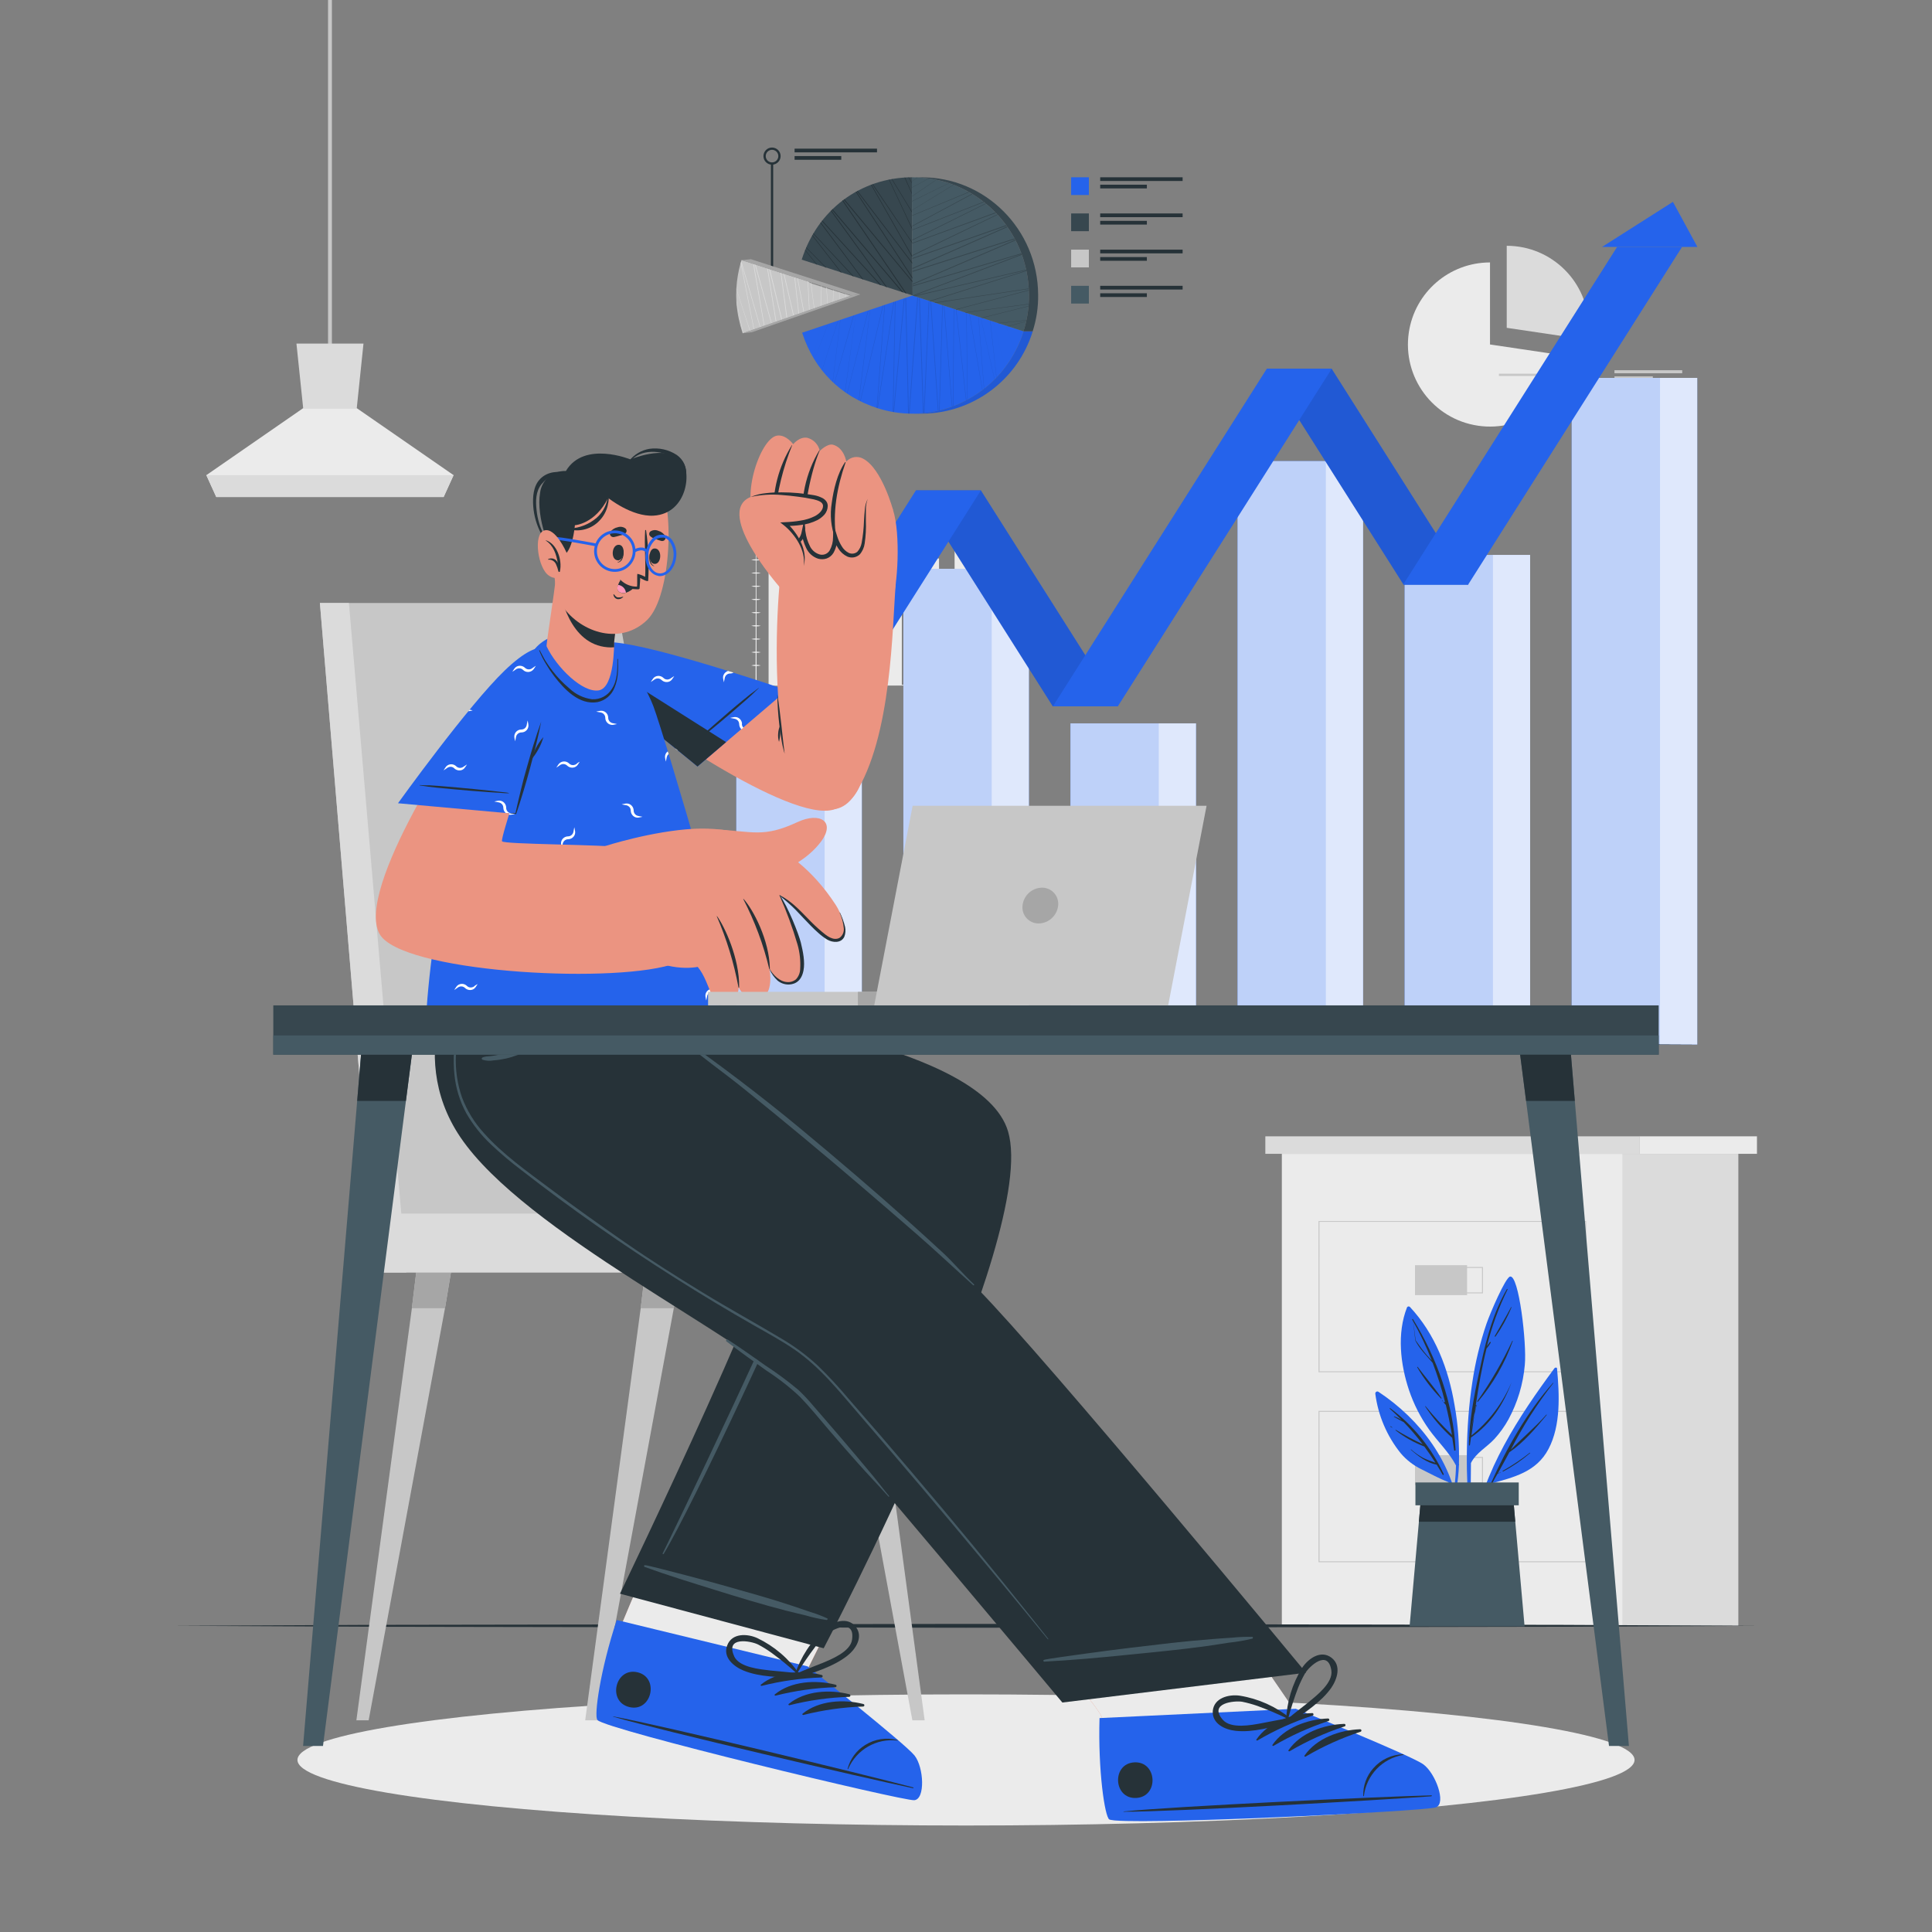 <?xml version="1.0" encoding="UTF-8"?>
<svg id="Layer_1" xmlns="http://www.w3.org/2000/svg" version="1.1" viewBox="0 0 500 500">
  <rect x="0" y="0" width="500" height="500" fill="#808080" stroke="none"/>
  <!-- Generator: Adobe Illustrator 29.6.0, SVG Export Plug-In . SVG Version: 2.1.1 Build 207)  -->
  <defs>
    <style>
      .st0, .st1 {
        opacity: .1;
      }

      .st0, .st2, .st3 {
        isolation: isolate;
      }

      .st4 {
        fill: #ff98b9;
      }

      .st5 {
        fill: #ebebeb;
      }

      .st6 {
        fill: #dbdbdb;
      }

      .st7 {
        fill: #eb9481;
      }

      .st8 {
        fill: #37474f;
      }

      .st9 {
        fill: #263238;
      }

      .st10 {
        fill: #c7c7c7;
      }

      .st11 {
        fill: #a6a6a6;
      }

      .st12 {
        fill: #2563eb;
      }

      .st13, .st2, .st3 {
        fill: #fff;
      }

      .st14 {
        fill: #455a64;
      }

      .st2 {
        opacity: .7;
      }

      .st3 {
        opacity: .5;
      }
    </style>
  </defs>
  <g id="freepik--background-complete--inject-3">
    <rect class="st5" x="331.74" y="298.61" width="88.24" height="122.11"/>
    <rect class="st6" x="327.47" y="294.08" width="96.79" height="4.53"/>
    <rect class="st5" x="424.26" y="294.08" width="30.44" height="4.53"/>
    <rect class="st6" x="419.98" y="298.61" width="29.9" height="122.11"/>
    <path class="st10" d="M410.5,355.14h-69.27v-39.14h69.27v39.14ZM341.5,354.89h68.77v-38.66h-68.79l.02,38.66Z"/>
    <rect class="st10" x="366.2" y="327.43" width="13.48" height="7.75"/>
    <path class="st10" d="M383.79,334.72h-13.73v-6.83h13.73v6.83ZM370.31,334.47h13.23v-6.33h-13.23v6.33Z"/>
    <path class="st10" d="M410.5,404.3h-69.27v-39.16h69.27v39.16ZM341.5,404.05h68.77v-38.66h-68.79l.02,38.66Z"/>
    <rect class="st10" x="366.2" y="376.59" width="13.48" height="7.75"/>
    <path class="st10" d="M383.79,383.88h-13.73v-6.83h13.73v6.83ZM370.31,383.63h13.23v-6.33h-13.23v6.33Z"/>
    <rect class="st10" x="84.9" width="1" height="92.13"/>
    <polygon class="st5" points="117.39 122.97 114.81 128.62 55.97 128.62 53.4 122.97 78.46 105.63 92.33 105.63 117.39 122.97"/>
    <polygon class="st6" points="94.07 88.92 92.33 105.63 78.46 105.63 76.72 88.92 94.07 88.92"/>
    <polygon class="st6" points="117.38 122.97 114.81 128.63 55.97 128.63 53.4 122.97 117.38 122.97"/>
  </g>
  <g>
    <g id="freepik--background-complete--inject-2">
      <path class="st5" d="M406.62,92.28c-1.72,11.6-12.52,19.61-24.13,17.89-11.6-1.72-19.61-12.52-17.89-24.13,1.55-10.41,10.48-18.12,21.01-18.12v21.23l21.01,3.12Z"/>
      <path class="st6" d="M411.17,84.84c0,1.04-.08,2.09-.23,3.12l-21-3.12v-21.23c11.72,0,21.22,9.48,21.23,21.2,0,.01,0,.02,0,.04h0Z"/>
      <rect class="st10" x="387.92" y="96.71" width="22.58" height=".59"/>
      <path class="st10" d="M412.08,98.89c-1.04,0-1.89-.84-1.89-1.88s.84-1.89,1.88-1.89,1.89.84,1.89,1.88c0,0,0,0,0,0,0,1.04-.83,1.88-1.87,1.88,0,0,0,0,0,0ZM412.08,95.72c-.71,0-1.29.57-1.3,1.28,0,.71.57,1.29,1.28,1.3.71,0,1.29-.57,1.3-1.28,0,0,0,0,0-.01,0-.71-.57-1.28-1.28-1.28h0Z"/>
      <rect class="st10" x="417.82" y="95.81" width="17.54" height=".79"/>
      <rect class="st10" x="417.82" y="97.4" width="9.93" height=".79"/>
      <rect class="st5" x="198.91" y="137.46" width="5.6" height="39.86"/>
      <rect class="st5" x="208.54" y="147.12" width="5.6" height="30.21"/>
      <rect class="st5" x="218.17" y="162.22" width="5.6" height="15.11"/>
      <rect class="st5" x="227.79" y="153.59" width="5.6" height="23.73"/>
      <rect class="st5" x="237.42" y="144.53" width="5.6" height="32.8"/>
      <rect class="st5" x="247.05" y="139.21" width="5.6" height="38.13"/>
      <path class="st5" d="M195.66,132.4l.07,11.23.04,11.23.04,22.46-.14-.14h15.45l15.45.03,15.45.03,15.45.08-15.45.08-15.45.04-15.45.03h-15.58v-.14l.04-22.46v-11.23l.1-11.25Z"/>
      <path class="st5" d="M194.42,134.64c.4-.11.82-.16,1.24-.15.42-.01.83.04,1.24.15-.4.11-.82.17-1.24.16-.42,0-.83-.05-1.24-.16Z"/>
      <path class="st5" d="M194.42,138.06c.4-.11.82-.17,1.24-.16.42,0,.83.05,1.24.16-.4.11-.82.17-1.24.16-.42,0-.83-.05-1.24-.16Z"/>
      <path class="st5" d="M194.42,141.48c.4-.11.82-.17,1.24-.16.42,0,.83.05,1.24.16-.4.11-.82.17-1.24.16-.42,0-.83-.05-1.24-.16Z"/>
      <path class="st5" d="M194.42,144.9c.4-.11.82-.17,1.24-.16.42,0,.83.05,1.24.16-.4.11-.82.17-1.24.15-.42,0-.83-.04-1.24-.15Z"/>
      <path class="st5" d="M194.42,148.3c.4-.11.82-.17,1.24-.16.42,0,.83.05,1.24.16-.4.11-.82.16-1.24.15-.42,0-.83-.05-1.24-.15Z"/>
      <path class="st5" d="M194.42,151.72c.4-.11.82-.16,1.24-.15.42-.01.83.04,1.24.15-.4.11-.82.17-1.24.16-.42,0-.83-.05-1.24-.16Z"/>
      <path class="st5" d="M194.42,155.14c.4-.11.82-.17,1.24-.16.42,0,.83.05,1.24.16-.4.11-.82.17-1.24.16-.42,0-.83-.05-1.24-.16Z"/>
      <path class="st5" d="M194.42,158.55c.4-.11.82-.17,1.24-.16.42,0,.83.05,1.24.16-.4.11-.82.17-1.24.16-.42,0-.83-.05-1.24-.16Z"/>
      <path class="st5" d="M194.42,161.96c.4-.11.82-.17,1.24-.16.42,0,.83.05,1.24.16-.4.11-.82.17-1.24.15-.42,0-.83-.04-1.24-.15Z"/>
      <path class="st5" d="M194.42,165.39c.4-.11.82-.17,1.24-.16.42,0,.83.05,1.24.16-.4.11-.82.17-1.24.15-.42,0-.83-.05-1.24-.15Z"/>
      <path class="st5" d="M194.42,168.8c.4-.11.82-.16,1.24-.15.42-.01.83.04,1.24.15-.4.12-.82.17-1.24.16-.42,0-.83-.05-1.24-.16Z"/>
      <path class="st5" d="M194.42,172.21c.4-.11.82-.17,1.24-.16.42,0,.83.05,1.24.16-.4.11-.82.17-1.24.16-.42,0-.83-.05-1.24-.16Z"/>
    </g>
    <g id="freepik--chart-2--inject-2">
      <rect class="st12" x="190.55" y="200.29" width="32.49" height="70.03"/>
      <rect class="st2" x="190.55" y="200.29" width="32.49" height="70.03"/>
      <rect class="st3" x="213.41" y="200.29" width="9.63" height="70.03"/>
      <rect class="st12" x="233.79" y="147.2" width="32.48" height="123.11"/>
      <rect class="st2" x="233.79" y="147.2" width="32.48" height="123.11"/>
      <rect class="st3" x="256.65" y="147.2" width="9.63" height="123.11"/>
      <rect class="st12" x="277.03" y="187.21" width="32.49" height="83.1"/>
      <rect class="st2" x="277.03" y="187.21" width="32.49" height="83.1"/>
      <rect class="st3" x="299.89" y="187.21" width="9.63" height="83.1"/>
      <rect class="st12" x="320.27" y="119.32" width="32.49" height="150.99"/>
      <rect class="st2" x="320.27" y="119.32" width="32.49" height="150.99"/>
      <rect class="st3" x="343.13" y="119.32" width="9.63" height="150.99"/>
      <rect class="st12" x="363.51" y="143.61" width="32.48" height="126.7"/>
      <rect class="st2" x="363.51" y="143.61" width="32.48" height="126.7"/>
      <rect class="st3" x="386.37" y="143.61" width="9.63" height="126.7"/>
      <rect class="st12" x="406.75" y="97.8" width="32.49" height="172.51"/>
      <rect class="st2" x="406.75" y="97.8" width="32.49" height="172.51"/>
      <rect class="st3" x="429.61" y="97.8" width="9.63" height="172.51"/>
    </g>
    <g id="freepik--Arrow--inject-2">
      <polygon class="st12" points="237.06 126.92 253.86 126.92 289.27 182.8 272.46 182.8 237.06 126.92"/>
      <polygon class="st0" points="237.06 126.92 253.86 126.92 289.27 182.8 272.46 182.8 237.06 126.92"/>
      <polygon class="st12" points="327.82 95.42 344.63 95.42 380.03 151.3 363.23 151.3 327.82 95.42"/>
      <polygon class="st0" points="327.82 95.42 344.63 95.42 380.03 151.3 363.23 151.3 327.82 95.42"/>
      <polygon class="st12" points="253.85 126.92 237.03 126.92 190.55 200.29 207.36 200.29 253.85 126.92"/>
      <polygon class="st12" points="344.66 95.42 327.85 95.42 272.49 182.8 289.29 182.8 344.66 95.42"/>
      <polygon class="st12" points="435.31 63.91 418.5 63.91 363.14 151.3 379.95 151.3 435.31 63.91"/>
      <polygon class="st12" points="414.6 63.91 439.29 63.91 432.95 52.24 414.6 63.91"/>
    </g>
    <g id="freepik--Table--inject-2">
      <polygon class="st9" points="439.29 270.32 408.19 270.46 377.09 270.51 314.89 270.61 252.69 270.51 221.59 270.46 190.5 270.32 221.59 270.17 252.69 270.11 314.89 270.02 377.09 270.12 408.19 270.17 439.29 270.32"/>
    </g>
    <g id="freepik--chart-1--inject-2">
      <rect class="st9" x="199.51" y="42.32" width=".59" height="27.46"/>
      <path class="st9" d="M199.81,42.62c-1.23,0-2.23-.98-2.23-2.21,0-1.23.98-2.23,2.21-2.23,1.23,0,2.23.98,2.23,2.21,0,0,0,0,0,.01,0,1.22-.99,2.21-2.21,2.22ZM199.81,38.77c-.9,0-1.63.72-1.64,1.62,0,.9.72,1.63,1.62,1.64.9,0,1.63-.72,1.64-1.62,0,0,0,0,0-.01,0-.89-.72-1.62-1.62-1.63Z"/>
      <rect class="st9" x="205.64" y="38.47" width="21.33" height=".96"/>
      <rect class="st9" x="205.64" y="40.39" width="12.08" height=".96"/>
      <rect class="st12" x="277.21" y="45.88" width="4.59" height="4.59"/>
      <rect class="st9" x="284.73" y="45.88" width="21.33" height=".96"/>
      <rect class="st9" x="284.73" y="47.8" width="12.08" height=".96"/>
      <rect class="st8" x="277.21" y="55.24" width="4.59" height="4.59"/>
      <rect class="st9" x="284.73" y="55.24" width="21.33" height=".96"/>
      <rect class="st9" x="284.73" y="57.16" width="12.08" height=".96"/>
      <rect class="st10" x="277.21" y="64.61" width="4.59" height="4.59"/>
      <rect class="st9" x="284.73" y="64.61" width="21.33" height=".96"/>
      <rect class="st9" x="284.73" y="66.53" width="12.08" height=".96"/>
      <rect class="st14" x="277.21" y="73.97" width="4.59" height="4.59"/>
      <rect class="st9" x="284.73" y="73.97" width="21.33" height=".96"/>
      <rect class="st9" x="284.73" y="75.9" width="12.08" height=".96"/>
      <path class="st10" d="M192.21,86.23h.17l1.66-.59h.1l.94-.33.11-.04,1.5-.52.12-.05.92-.32.14-.04h0l1.73-.59.14-.05,1.04-.36.16-.05,1.3-.45.17-.06,1.13-.4.18-.06,1.57-.55.16-.06,1.19-.42.15-.05,1.15-.4.14-.05,1.31-.46.12-.05,1.13-.39.11-.04,1.59-.56.12-.04,1.68-.59.09-.04,1.28-.45h.08l1.66-.59h.07l1.4-.49h.07l1.47-.51-1.4-.45h-.06l-1.62-.52h-.07l-1.38-.45h-.08l-1.78-.59h-.1l-1.19-.38-.11-.04-2.6-.84-.13-.04-.62-.44-.14-.04-2.54-.82-.15-.05h0l-.56-.18-.17-.05-2.6-.83h0l-.2-.06-.59-.19-.19-.06-2.74-.89-.2-.06-.31-.1-.19-.07-3.02-.97-.18-.06h0l-.27-.09-.16-.05-3.01-.97c0,.08-.05.17-.08.26h0c0,.07-.05.14-.07.21h0v.06h0c-.03.08-.05.17-.08.26-.6,2.13-.96,4.32-1.1,6.53h0v.27h0c-.06,1.01-.06,2.02,0,3.04,0,.2,0,.39.04.59h0c.21,2.62.74,5.19,1.57,7.68Z"/>
      <path class="st6" d="M218.89,76l-.07.96h-.07l.08-1,.06.04ZM217.14,75.44l.14,2.06h.07l-.14-2.01-.07-.05ZM215.54,78.11h.08l.14-3.08h-.08l-.15,3.08ZM213.82,74.37l.34,4.22.09-.04-.33-4.16-.1-.02ZM212.37,79.21l.12-.04.15-5.18-.11-.04-.16,5.25ZM209.93,73.12l-.13-.04.44,3.42.42,3.3.11-.04-.44-3.29-.4-3.36ZM209.4,80.25l.12-.05-.38-7.35-.14-.04.39,7.44ZM206.48,72.02l-.15-.05,1.63,8.78.14-.05-1.62-8.69ZM205.58,71.73l1.06,9.47.15-.05-1.05-9.37-.17-.05ZM202.98,70.89l-.2-.06,2.51,10.85.16-.06-2.47-10.69v-.04ZM202.02,70.58l1.53,11.7.18-.06-1.53-11.58-.19-.06ZM199.05,69.63l3.17,13.11.17-.06-3.11-12.99-.23-.06ZM198.54,69.47l2.22,13.78.16-.05-2.19-13.66-.19-.06ZM195.35,68.44l4.23,15.21.14-.05-4.16-15.11-.21-.06ZM194.91,68.3l2.8,16,.14-.04h0l-2.74-15.91-.19-.05ZM191.77,67.81l4.9,16.86.12-.05-4.92-17.03c0,.07-.05.14-.07.21h-.03ZM191.68,68.13l3.38,17.1.11-.04-3.39-17.32c-.03.08-.05.17-.08.26h-.03ZM190.59,74.93l3.45,10.66h.1l-3.56-10.9v.27-.03ZM190.64,78.55h0l1.66,7.64h.08l-1.78-8.2c0,.18.02.37.04.56Z"/>
      <polygon class="st11" points="192.21 86.23 194.59 85.98 222.66 76.2 220.29 76.45 192.21 86.23"/>
      <polygon class="st11" points="220.29 76.45 222.66 76.2 194.32 67.08 191.94 67.34 220.29 76.45"/>
      <path class="st8" d="M235.99,45.89l.2,30.58-28.71-9.27c4.05-12.87,15.2-21.23,28.51-21.32Z"/>
      <path class="st9" d="M235.2,45.9l.78,1.33v.18l-.89-1.5h.11ZM234.09,45.96l1.92,4.27v-.24l-1.78-4.04h-.14ZM230.76,46.36l5.28,8.67v-.24l-5.16-8.45-.12.02ZM230.05,46.5l6.02,12.87v-.3l-5.91-12.59s-.08,0-.12.02ZM232.07,57.03l4.03,5.94v-.22l-3.9-5.77-4.72-7-1.58-2.33s-.1.03-.14.05l1.6,2.38,4.71,6.96ZM225.4,47.83l10.69,18.76v-.33l-10.55-18.49-.14.06ZM221.79,49.48l14.33,18.8v-.29l-14.17-18.6-.16.09ZM221.46,49.66l14.69,22.49v-.36l-14.53-22.22s-.1.08-.16.11v-.02ZM218.35,51.68l17.82,21.39v-.31l-17.64-21.2-.18.12ZM217.99,51.95l16.28,23.9.35.11-16.46-24.14c-.06.04-.12.08-.17.13ZM215.3,54.27l18.1,21.3.41.13-18.36-21.58c-.05.05-.1.1-.15.15ZM215.01,54.57l14.26,19.67.31.1-14.42-19.9-.15.13ZM212.68,57.21l15.04,16.52.37.12-15.29-16.79-.11.14ZM212.31,57.7l10.87,14.56.27.09-11.03-14.8s-.08.1-.11.15ZM210.45,60.49l10.23,10.97.3.1-10.46-11.19s-.05.07-.08.11ZM210.17,60.97l7.41,9.51.23.07-7.57-9.71s-.05.09-.07.13ZM208.61,64.13l5.01,5.07.27.1-5.22-5.27s-.05.07-.07.11ZM208.34,64.78l2.97,3.67.19.07-3.12-3.85s-.03.08-.04.12Z"/>
      <path class="st12" d="M236.18,76.47l28.71,9.26c-3.85,12.56-15.38,21.18-28.52,21.33-3.16.02-6.31-.47-9.32-1.44-9.51-3.07-16.32-9.89-19.46-19.51l28.59-9.64Z"/>
      <path class="st12" d="M264.89,85.73h2.38c-3.85,12.55-15.38,21.18-28.52,21.32h-2.38c13.13-.15,24.66-8.77,28.52-21.32Z"/>
      <g class="st1">
        <path d="M264.89,85.73h2.38c-3.85,12.55-15.38,21.18-28.52,21.32h-2.38c13.13-.15,24.66-8.77,28.52-21.32Z"/>
      </g>
      <path class="st0" d="M263.6,85.33l.33,3.07s0,.02,0,.04l-.33-3.11h0ZM260.3,84.27l2.41,6.7h0l-2.38-6.66-.04-.04ZM259.12,83.89l1.46,10.5v-.04l-1.46-10.44h0ZM257.04,83.22l3.07,11.82v-.04l-3.05-11.75-.02-.02ZM256.23,82.97l1.63,14.73.05-.05-1.59-14.69h-.08ZM253.79,82.17l3.56,16.04.05-.05-3.56-15.95-.05-.04ZM253.19,81.98l1.44,18.65.08-.05-1.44-18.57-.08-.02ZM250.95,81.26l-.1-.04,3.35,19.74.08-.06-3.33-19.65ZM250.07,80.97l.26,22.5.1-.06-.26-22.41-.1-.03ZM247.51,80.15l-.13-.05,2.61,23.54.11-.05-2.59-23.44ZM246.59,105.17l.14-.05.2-25.15-.12-.05-.22,25.25ZM244.39,79.15l-.15-.05,2.09,26.17.13-.05-2.07-26.07ZM243.01,106.26c.06,0,.11-.02.17-.04l.83-27.24-.15-.05-.84,27.33ZM240.96,78l-.18-.06,1.93,28.39.17-.04-1.91-28.3ZM238.06,77.07l-.21-.07,1.01,29.94h.39l1.27-29.04-.18-.06-1.28,29.07-.99-29.84ZM234.5,77.07l-.2.06.71,29.92h.39l2.2-30.14-.21-.07-2.17,30.01-.71-29.78ZM231.21,106.64l.17.03,2.73-29.48-.2.07-2.71,29.38ZM231.6,78.04l-.56,28.57h.17l.55-28.65-.16.08ZM227.05,105.61h.14l4.22-27.55-.17.06-4.19,27.49ZM226.97,104.34l-.1,1.24.14.05.1-1.28.31-4.02.59-8.04,1.02-13.38-.13.05-1.03,13.33-.59,8.03-.31,4.02ZM222.59,103.82l.11.05,5.89-24.8-.14.05-5.85,24.7ZM225.14,80.23l-2.92,23.38.11.05,2.89-23.5-.08.07ZM219.19,101.85l.08.05,5.48-21.55-.11.04-5.44,21.46ZM217.45,82.84l-1.98,16.04s.04.03.06.05l1.97-16.12-.05.03ZM212.7,95.81l.04.05,4.16-12.82h-.06l-4.13,12.77ZM221.44,81.5l-2.79,19.95s.05.04.08.05l2.74-20.09-.04.08ZM215.89,99.26l.05.04,2.97-10.35,1.85-6.53.21-.75h-.08l-.23.7-1.85,6.53-2.92,10.37ZM214.85,83.67l-2.48,11.68s0,.03,0,.05l2.49-11.74h-.01ZM210.79,93.05s0,.02,0,.04l3.52-9.22h-.04l-3.48,9.18ZM212.4,84.52l-1.99,7.92v.04l2-7.96h0ZM208.88,89.44h0l2.54-4.61h0l-2.54,4.61ZM209.53,85.49l-1.08,2.97h0l1.09-2.97h0ZM207.65,86.29h0c.05-.08.1-.15.16-.23h0l-.16.23Z"/>
      <path class="st14" d="M235.99,45.89c16.63-.11,30.2,13.5,30.3,30.39.05,3.21-.43,6.4-1.41,9.46l-28.71-9.26-.18-30.58Z"/>
      <path class="st8" d="M262.56,61.7l.1.2-26.51,8.46v-.23l26.41-8.42ZM262.73,62.04l-26.57,11.41v.21l26.66-11.44c-.03-.06-.06-.12-.1-.18ZM236.13,66.79v.21l24.36-8.55c-.04-.06-.08-.12-.13-.18l-24.23,8.52ZM260.61,58.6l-24.48,10.78v.24l24.59-10.85c-.03-.07-.08-.13-.11-.18ZM236.07,59.45v.14l18.56-7.27-.12-.1-18.44,7.23ZM255.04,52.66l-18.95,9.39v.18l19.08-9.51s-.08-.04-.12-.06ZM236.1,62.87v.17l21.64-7.91s-.09-.09-.14-.14l-21.5,7.88ZM258.08,55.48l-21.96,10.54v.21l22.06-10.65s-.08-.09-.13-.13l.02.02ZM236.02,52.06v.08l9.55-4.72h-.11l-9.44,4.63ZM246.72,47.83l-10.65,6.53v.07l10.76-6.59h-.11ZM236.05,55.75v.11l14.77-6.12s-.09-.05-.13-.07l-14.64,6.08ZM251.53,50.16l-15.45,8.28v.16l15.58-8.35-.13-.08ZM236.01,48.5v.06l4.44-2.38h-.09l-4.35,2.32ZM242.27,46.51l-6.25,4.28v.08l6.34-4.35s-.06,0-.1,0h0ZM235.99,46.95v.05l1.49-1.09h-.08l-1.41,1.04ZM266.18,79.19l-12.15,3.05.15.05,12-3.01v-.1ZM249.72,80.84l.23.07,16.27-2.17v-.1l-16.49,2.2ZM265.59,83.14l-4.8,1.27.11.04,4.68-1.24s.01-.05.01-.07ZM258.33,83.62l.17.05,7.13-.75s0-.05,0-.07l-7.3.77ZM266.27,75.05l-18.95,5.02.2.06,18.75-4.96v-.12ZM241.85,78.3l.29.1,24.11-3.62s0-.08,0-.12l-24.4,3.65ZM252.9,73.99l-12.34,3.89.23.08,12.16-3.83,8.03-2.53,4.02-1.26.67-.21v-.15l-.68.21-4.02,1.27-8.07,2.53ZM236.48,76.57l.3.1,28.81-6.75s-.02-.1-.03-.14l-29.08,6.8ZM264.4,65.78l-28.19,10.69.25.08,28.01-10.6c-.02-.06-.04-.12-.07-.17ZM236.16,73.91v.2l28.24-8.38c-.02-.06-.04-.12-.07-.17l-28.17,8.35Z"/>
      <path class="st8" d="M235.99,45.89h2.38c16.63-.11,30.21,13.49,30.3,30.38.05,3.21-.43,6.41-1.41,9.46h-2.38c.98-3.06,1.46-6.25,1.41-9.46-.1-16.89-13.66-30.49-30.29-30.39Z"/>
    </g>
  </g>
  <g id="freepik--Floor--inject-3">
    <polygon class="st9" points="44.66 420.76 95.99 420.51 147.33 420.43 250 420.26 352.67 420.43 404.01 420.51 455.34 420.76 404.01 421 352.67 421.09 250 421.26 147.33 421.09 95.99 421 44.66 420.76"/>
  </g>
  <g id="freepik--Shadow--inject-3">
    <ellipse class="st5" cx="250" cy="455.47" rx="173.02" ry="16.97"/>
  </g>
  <g id="freepik--Character--inject-3">
    <polygon class="st10" points="213.46 321.1 216.38 338.58 236.12 445.21 239.3 445.21 224.94 338.58 222.82 321.1 213.46 321.1"/>
    <polygon class="st11" points="222.82 321.1 213.46 321.1 216.38 338.58 224.94 338.58 222.82 321.1"/>
    <polygon class="st10" points="151.45 445.21 154.64 445.21 174.38 338.58 177.3 321.1 167.93 321.1 165.81 338.58 151.45 445.21"/>
    <polygon class="st11" points="167.93 321.1 165.81 338.58 174.38 338.58 177.3 321.1 167.93 321.1"/>
    <polygon class="st10" points="92.23 445.21 95.41 445.21 115.16 338.58 118.07 321.1 108.71 321.1 106.59 338.58 92.23 445.21"/>
    <polygon class="st11" points="106.59 338.58 115.16 338.58 118.07 321.1 108.71 321.1 106.59 338.58"/>
    <polygon class="st10" points="97.28 329.31 241.96 329.31 241.96 314.07 187.8 314.07 159.6 156.05 82.79 156.05 97.28 329.31"/>
    <polygon class="st6" points="97.89 314.07 241.96 314.07 241.96 329.31 97.35 329.31 97.89 314.07"/>
    <polygon class="st6" points="97.28 329.31 105.16 329.31 90.3 156.05 82.79 156.05 97.28 329.31"/>
    <path class="st7" d="M236.36,465.53c-2.81.27-79.42-18-81.84-20.46-.29-.28,1.21-7.24,3.42-16.74l.05-.18c1.38-6,23.69-54.71,23.69-54.71l49.66,13.84-22.56,45.18s9.35,6.74,17.36,13.15h0c5,3.94,9.21,7.47,10.12,8.62,2.36,3.01,2.91,11.05.1,11.3Z"/>
    <path class="st5" d="M236.36,465.52c-2.81.28-79.42-18-81.84-20.45-.3-.28,1.21-7.24,3.42-16.74l.05-.18c.51-2.24,3.94-10.43,8-19.8,8.18,2.2,37.47,10.11,48.11,13.4l-5.34,10.71s9.34,6.75,17.35,13.15h0c4.94,3.94,9.22,7.47,10.12,8.61,2.39,3.02,2.94,11.07.13,11.3Z"/>
    <path class="st12" d="M236.61,465.89c-2.89.25-79.56-18.2-82-20.75-.94-1,.75-13.06,5-25.88l49.41,12s25.24,20,27.66,23.06,2.82,11.32-.07,11.57Z"/>
    <path class="st9" d="M236.25,462.56c-12.78-3.41-64.62-15.95-77.51-18.35-.11,0-.12.05,0,.08,12.59,3.65,64.54,15.78,77.48,18.48.25.06.3-.14.03-.21Z"/>
    <path class="st9" d="M232.32,450.34c-2.87-.77-5.93-.31-8.44,1.28-2.25,1.4-3.87,3.61-4.53,6.17,0,.08.13.12.16,0,2.15-5.01,7.36-8,12.77-7.33.04-.01.06-.06.05-.1,0,0,0-.01,0-.02Z"/>
    <path class="st9" d="M212.65,433.48c-5.12-1.31-11.52-.93-15.73,2.5-.17.14,0,.37.2.32,5.06-1.27,10.25-2,15.47-2.17.18-.01.32-.17.31-.35,0-.14-.11-.27-.25-.3Z"/>
    <path class="st9" d="M216.25,436c-5.12-1.31-11.53-.93-15.73,2.51-.17.13,0,.36.2.32,5.06-1.28,10.25-2.01,15.47-2.18.18-.01.32-.17.31-.35,0-.14-.11-.27-.25-.3Z"/>
    <path class="st9" d="M219.85,438.48c-5.13-1.31-11.53-.93-15.74,2.51-.16.13,0,.36.2.32,5.07-1.28,10.26-2,15.48-2.17.19-.03.32-.2.29-.38-.02-.13-.11-.24-.23-.28Z"/>
    <path class="st9" d="M223.45,441c-5.13-1.31-11.53-.93-15.74,2.5-.16.14,0,.37.2.33,5.06-1.27,10.25-2.01,15.47-2.18.18,0,.33-.16.32-.34,0-.15-.11-.27-.25-.31Z"/>
    <path class="st9" d="M165,432.79c-5.77-1.37-7.92,7.6-2.13,9s7.87-7.63,2.13-9Z"/>
    <path class="st9" d="M221.52,421.09c-2.09-2.79-5.88-1.47-8,.39-3.62,3.24-6.32,7.38-7.84,12-.02.07.02.15.09.17,0,0,.02,0,.03,0,0,.4.39.81.83.64,4.27-1.65,9-2.89,12.68-5.8,2.11-1.67,4.18-4.78,2.21-7.41ZM212.52,430.5c-2.08.86-4.19,1.62-6.24,2.56,1.46-2.38,3.05-4.69,4.74-6.92.83-1.06,1.74-2.06,2.71-3,1.53-1.43,7.61-4.51,6.78,1.21-.42,3.13-5.46,5.12-7.94,6.15h-.05Z"/>
    <path class="st9" d="M192.42,432.34c4.31,1.76,9.24,1.6,13.8,2,.36,0,.65-.29.65-.65,0-.07-.01-.14-.03-.2.07,0,.13-.12.06-.21-2.75-4.02-6.51-7.24-10.9-9.34-2.58-1.18-6.59-1.37-7.8,1.89-1.2,3.08,1.7,5.48,4.22,6.51ZM190.02,428.66c-2.42-5.25,4.29-4,6.16-3.07,1.2.63,2.35,1.34,3.45,2.13,2.26,1.65,4.43,3.42,6.5,5.3-2.23-.32-4.47-.45-6.71-.69-2.67-.33-8.07-.77-9.42-3.67h.02Z"/>
    <path class="st9" d="M213.17,426.57l-52.72-14.12s46.33-96.09,42.55-101.38c-1.87-2.64-51.29-4.87-66.61-18.68-19.91-17.93-5.42-44-5.42-44h55.26s-1,11.53,1.09,13.33c1.39,1.2,67,8.7,73.57,31.11,8.11,27.49-47.72,133.74-47.72,133.74Z"/>
    <path class="st14" d="M214.1,418.84c-1.4-.65-2.85-1.2-4.33-1.64-1.53-.53-3.06-1.06-4.6-1.57-3-1-6.07-1.94-9.14-2.82-6.16-1.78-12.34-3.52-18.55-5.14-3.24-.84-10.18-2.67-10.61-2.61-.21,0-.26.38-.07.45,6,2.18,12.09,4.05,18.19,5.95s12.17,3.75,18.34,5.35c1.71.44,3.43.83,5.15,1.25,1.79.53,3.61.93,5.46,1.2.18,0,.35-.32.16-.42Z"/>
    <path class="st14" d="M212.62,306.77c-1.08-1-2.75-1.14-4.13-1.42l-23.79-4.72c-7.42-1.47-14.88-2.81-22.26-4.46-6.12-1.37-12.32-3.16-17.54-6.65-5.1-3.44-8.8-8.59-10.43-14.52-1.68-5.91-1.63-12.21-.86-18.26.18-1.48.5-2.95.82-4.41,0-.05-.04-.09-.09-.09-.05,0-.09.04-.09.09-2.35,11.26-2.93,24.4,5.29,33.67,4,4.53,9.6,7.28,15.35,9.13,6.48,2.08,13.28,3.18,20,4.5l23.79,4.7c3.82.75,7.7,1.37,11.48,2.28.75.13,1.45.48,2,1,.54.83.63,1.87.25,2.78-.44,1.86-1,3.71-1.59,5.53-4.82,14.65-38.41,84.44-39.32,86.08-.04.07,0,.17.06.21.07.04.17,0,.21-.07h0c7.7-12.82,32.76-66.7,38-80.62,1.38-3.54,2.54-7.16,3.46-10.85.32-1.36.53-2.86-.61-3.9Z"/>
    <path class="st7" d="M371.31,467.45c-2.63,1.05-81.28,5.07-84.29,3.36-.37-.18-.88-7.29-1.42-17l-.4-9.18c-.13-3.1-40.62-48.23-40.62-48.23l56.42-3.4,34.53,50.49s10.86,3.85,20.35,7.75h0c5.86,2.38,10.95,4.58,12.14,5.42,3.13,2.2,5.91,9.77,3.29,10.79Z"/>
    <path class="st5" d="M274.89,431.06c5.87,7,10.26,12.53,10.31,13.55l.4,9.18c.54,9.73,1.06,16.84,1.42,17,3,1.71,81.66-2.31,84.29-3.35s-.16-8.6-3.26-10.81c-1.18-.84-6.27-3-12.12-5.43h0c-9.49-3.89-20.35-7.74-20.35-7.74l-10-14.58-50.69,2.18Z"/>
    <path class="st12" d="M371.65,467.73c-2.71,1.06-81.47,4.88-84.56,3.13-1.18-.66-2.95-12.74-2.53-26.22l50.78-2.41s29.83,12.08,33,14.37,6.02,10.08,3.31,11.13Z"/>
    <path class="st9" d="M370.37,464.64c-13.22.31-66.51,2.84-79.55,4.16-.11,0-.1.08,0,.08,13.11,0,66.38-3,79.56-4,.28-.05.27-.25-.01-.24Z"/>
    <path class="st9" d="M363.16,454c-2.97.06-5.78,1.37-7.74,3.61-1.76,1.97-2.7,4.55-2.61,7.19,0,.08.15.07.16,0,.66-5.42,4.81-9.75,10.2-10.63.05,0,.08-.04.08-.09,0-.05-.04-.08-.09-.08Z"/>
    <path class="st9" d="M339.55,443.35c-5.29.19-11.33,2.35-14.4,6.83-.12.17.13.34.28.25,4.5-2.64,9.28-4.8,14.24-6.43.18-.03.3-.21.26-.39s-.21-.3-.39-.26Z"/>
    <path class="st9" d="M343.71,444.74c-5.29.19-11.33,2.35-14.4,6.83-.12.18.13.34.28.25,4.5-2.64,9.28-4.8,14.24-6.43.17-.08.25-.28.17-.45-.05-.12-.16-.19-.29-.2Z"/>
    <path class="st9" d="M347.86,446.14c-5.29.18-11.32,2.34-14.4,6.82-.12.18.13.34.29.26,4.51-2.65,9.28-4.81,14.25-6.44.17-.06.26-.25.2-.42-.05-.14-.19-.23-.34-.22Z"/>
    <path class="st9" d="M352,447.53c-5.29.18-11.33,2.34-14.4,6.83-.12.17.13.34.28.25,4.5-2.65,9.28-4.81,14.24-6.44.17-.06.26-.25.2-.42-.05-.13-.18-.22-.32-.22Z"/>
    <path class="st9" d="M293.57,456.1c-5.92.3-5.46,9.52.48,9.21s5.46-9.52-.48-9.21Z"/>
    <path class="st9" d="M344.57,429c-2.78-2.08-6,.25-7.58,2.63-2.56,4.14-3.99,8.88-4.15,13.75,0,.11.09.15.18.14.08.35.42.56.76.49.09-.02.17-.06.24-.11,3.63-2.79,7.87-5.31,10.54-9.13,1.53-2.26,2.65-5.77,0-7.77ZM338.64,440.55c-1.76,1.41-3.57,2.73-5.27,4.21.73-2.71,1.59-5.38,2.59-8,.51-1.25,1.09-2.47,1.76-3.65,1.06-1.81,6-6.47,6.84-.75.44,3.15-3.83,6.47-5.92,8.16v.03Z"/>
    <path class="st9" d="M319.81,447.94c4.64.49,9.32-1.05,13.8-2,.34-.09.55-.44.45-.78-.02-.08-.06-.15-.1-.22.07-.06.1-.15,0-.22-3.78-3.08-8.29-5.1-13.1-5.88-2.81-.4-6.71.54-7,4-.18,3.33,3.24,4.82,5.95,5.1ZM316.47,445.09c-3.79-4.36,3-5,5-4.68,1.33.27,2.64.63,3.92,1.07,2.63.96,5.2,2.05,7.72,3.27-2.23.32-4.41.82-6.63,1.22-2.6.48-7.91,1.52-10.01-.88Z"/>
    <path class="st9" d="M338,432.9l-63.06,7.71s-62.43-74.61-67.46-79.61c-15.63-15.4-71.63-42-88.34-66.7-15-22.21.2-45.94.2-45.94h61.57c-1.58,6.56-3.67,12.98-6.27,19.21,0,0,51.14,38.51,78.41,66,17.57,17.79,84.95,99.33,84.95,99.33Z"/>
    <path class="st14" d="M185.58,263.69c-1.8.35-3.56.85-5.26,1.52-1.79.62-3.55,1.34-5.27,2.11-3.39,1.56-6.7,3.3-9.9,5.22-.1.06,0,.2.09.15,3.38-1.63,6.86-3.08,10.35-4.46l5-2c1.73-.6,3.43-1.3,5.09-2.07.25-.11.15-.5-.1-.47Z"/>
    <path class="st14" d="M182.34,248.4c-.78,2.79-1.49,5.6-2.37,8.36-.41,1.26-.81,2.55-1.33,3.78-.44,1-1.09,2.21-2.31,2.4-1.4.23-1.76-1-1.61-2.12.21-1.29.48-2.56.82-3.82.33-1.45,2-8.49,2-8.53s0-.13-.06-.21c-.04-.03-.09-.03-.13,0-.92,2.25-1.7,4.55-2.35,6.89l-1.13,4c-.38.99-.5,2.06-.36,3.11.23,1.03,1.1,1.78,2.15,1.86,0,.09-.11.17-.16.27-.13.27-.23.56-.34.84s-.22.58-.31.87c-.05.14-.08.29-.1.44v.48c-.02.13.06.26.19.28.1.02.2-.03.25-.11.08-.13.17-.26.27-.39.09-.14.16-.3.21-.46.11-.28.2-.56.28-.84s.17-.57.23-.85c.03-.17.06-.35.07-.52.59-.04,1.16-.23,1.64-.57.81-.65,1.42-1.52,1.75-2.51.46-1.16.83-2.36,1.19-3.55.95-2.93,1.64-5.95,2.06-9,.03-.15-.07-.3-.23-.32-.15-.03-.3.07-.32.23Z"/>
    <path class="st14" d="M145.55,254.19c-.29,1.38-.5,2.79-.86,4.16s-.76,2.68-1.24,4c-.44,1.27-1.05,2.47-1.82,3.57-.8,1.03-1.75,1.94-2.81,2.7-2.03,1.51-4.3,2.69-6.71,3.47-1.21.41-2.44.75-3.69,1-.66.13-1.33.22-2,.28-.55,0-1.09.11-1.59.32-.15.09-.2.29-.11.44.03.05.07.08.11.11.94.31,1.95.37,2.92.18,1.05-.07,2.1-.23,3.13-.46,2.1-.47,4.12-1.25,6-2.3,1.89-1,3.6-2.32,5.05-3.89,1.36-1.65,2.32-3.6,2.8-5.69.73-2.54,1.09-5.17,1.09-7.81.02-.07-.02-.15-.09-.18s-.15.02-.18.09Z"/>
    <path class="st14" d="M324.09,423.62c-1.7-.04-3.41.02-5.1.2-1.78.12-3.57.23-5.35.38-3.51.28-7.01.61-10.5,1-7,.8-14.07,1.64-21.09,2.6-3.66.51-11.51,1.56-11.92,1.79-.11.07-.14.22-.07.33.04.06.11.1.18.11,7-.36,14-1,21.05-1.71s14-1.35,21-2.32c1.93-.27,3.85-.59,5.77-.88,2.05-.21,4.08-.57,6.08-1.05.15-.07.19-.44-.05-.45Z"/>
    <path class="st14" d="M188.32,346.68c3.27,2.1,6.43,4.36,9.6,6.6,3.03,1.97,5.94,4.12,8.71,6.44,1.36,1.29,2.64,2.65,3.84,4.09l3.76,4.35c2.51,2.89,5,5.8,7.47,8.74,1.4,1.65,2.79,3.32,4.18,5,1.44,1.73,2.77,3.55,4.22,5.28.09.11-.06.26-.15.15-2.57-2.89-5.28-5.66-7.84-8.56s-5.11-5.77-7.66-8.77-4.79-5.77-7.38-8.46c-2.66-2.51-5.55-4.77-8.62-6.76-3.51-2.5-7-5-10.43-7.61-.29-.17-.02-.7.3-.49Z"/>
    <path class="st14" d="M175.63,268.06c10.51,7.38,21.4,15.63,31.28,23.82s19.68,16.56,29.25,25.15c2.67,2.4,5.33,4.83,8,7.3,2.66,2.49,5.26,5.59,7.92,8.07.15.13-.07.34-.22.21-4.8-4.31-9.78-9-14.65-13.24s-9.7-8.4-14.57-12.57c-9.79-8.38-19.7-16.62-29.73-24.71-5.56-4.51-12.05-9.07-17.5-13.72-.21-.15.03-.45.22-.31Z"/>
    <path class="st14" d="M121.21,255.67c.59-1.77,1.23-3.53,1.89-5.29,0-.1.2,0,.17.05-2.48,7.33-5,14.82-5.29,22.62-.17,3.73.37,7.47,1.6,11,1.28,3.38,3.19,6.48,5.62,9.15,4.9,5.53,11.14,9.89,17,14.3,6.39,4.79,12.91,9.43,19.5,14s13.33,8.83,20.15,13,13.72,7.93,20.51,12c3.29,1.94,6.36,4.23,9.17,6.81,2.79,2.7,5.44,5.55,7.94,8.53,5.48,6.26,10.91,12.57,16.29,18.92,10.78,12.67,21.36,25.52,31.73,38.57,1.26,1.6,2.53,3.19,3.8,4.79.06.08-.05.19-.12.11-10.67-13.06-21.45-26.03-32.34-38.9-5.42-6.39-10.87-12.75-16.34-19.1-5.24-6.06-10.29-12.49-17-17.05-3.23-2.2-6.67-4.07-10.07-6s-7.06-4.08-10.56-6.18c-6.94-4.18-13.78-8.51-20.52-13-6.69-4.47-13.29-9.07-19.76-13.86-3.24-2.39-6.45-4.82-9.62-7.29-2.76-2.09-5.41-4.32-7.92-6.7-2.49-2.35-4.62-5.04-6.34-8-1.71-3.14-2.77-6.59-3.1-10.15-.8-7.58,1.2-15.2,3.61-22.33Z"/>
    <path class="st7" d="M155.24,176.86c10.12,9.28,49.44,36.23,60.59,32.63,8.29-2.67,9.51-12.37,4.82-19.94-4.09-6.58-43.86-17.66-55-20.65-10.65-2.85-20.35-1.16-10.41,7.96Z"/>
    <path class="st12" d="M180.51,198.38l23.15-19.76s-29.47-10.15-42.47-12.09c-13.56-2-17.52,2.52-3.25,13.74,14.06,11.05,22.57,18.11,22.57,18.11Z"/>
    <path class="st13" d="M173.7,175.48c-.2.17-.44.29-.7.35-.48.11-.98-.04-1.32-.4-.54-.51-1.32-.65-2-.35-.31.14-.57.37-.75.66-.17.26-.36.49-.51.77.27-.16.51-.34.76-.51.2-.18.44-.31.7-.38.47-.12.97.01,1.32.35.52.52,1.31.69,2,.42.32-.14.59-.36.78-.65.17-.26.36-.49.51-.77-.29.16-.49.34-.79.51ZM188.41,173.64h0c-.52.17-.94.55-1.16,1.05-.13.32-.16.66-.09,1,.06.3.1.6.18.9.08-.3.12-.6.18-.9.03-.27.11-.52.25-.75.27-.41.73-.65,1.22-.64.3,0,.59-.08.84-.23l-1.42-.43ZM175.73,192.64c-.07-.3-.1-.61-.19-.91-.08.3-.12.61-.18.91-.02.27-.1.53-.23.76-.09.14-.2.27-.33.37l.53.42c.15-.16.26-.35.33-.55.12-.34.14-.7.07-1.05v.05ZM152.57,166.36s0,.07,0,.11v-.12h0ZM192.04,187.36c-.02-.75-.49-1.42-1.19-1.69-.32-.11-.67-.13-1-.06-.3.06-.6.09-.9.18.3.08.6.12.9.18.27.02.53.1.76.23.42.25.68.69.69,1.18,0,.52.21,1.02.59,1.37l.5-.43c-.27-.28-.41-.65-.39-1.04l.04.08Z"/>
    <path class="st9" d="M178.67,193.06c.49-.53,1.07-1,1.61-1.48l1.67-1.5c1.13-1,2.27-2,3.42-3,2.3-2,4.59-4,6.92-5.89.64-.53,1.28-1.06,1.94-1.57s1.41-1,2.1-1.58c0,0,.08,0,0,.07-.56.5-1.07,1.06-1.62,1.57l-1.71,1.54c-1.14,1-2.29,2-3.45,3-2.27,1.93-4.54,3.87-6.86,5.74l-1.94,1.57c-.68.55-1.34,1.14-2.07,1.63.01-.02-.05-.07,0-.1Z"/>
    <path class="st9" d="M157.94,180.27c14.05,11,22.57,18.1,22.57,18.1l7.4-6.31-38.38-24.29c-1.79,2.14.53,6.3,8.41,12.5Z"/>
    <path class="st7" d="M221.15,205.74c-5.63,8.6-15.74.66-17.25-6.36-3.55-16.48-3.2-35.58-2.21-47.55.41-4.89,30.57-6,30.13-.77-.92,10.94-.92,39.79-10.67,54.68Z"/>
    <path class="st9" d="M201.17,179.7c.22,1.28.39,2.56.56,3.84s.31,2.56.46,3.84l.42,3.84c.06.65.14,1.29.22,1.93s.15,1.27.24,1.92c-.38-1.24-.66-2.51-.86-3.79-.23-1.27-.39-2.56-.54-3.84s-.27-2.57-.35-3.86-.15-2.58-.15-3.88Z"/>
    <path class="st9" d="M202,187.62c0,.76,0,1.47-.09,2.2,0,.36-.06.72-.1,1.08-.04.37-.11.74-.2,1.1-.22-.72-.29-1.47-.22-2.22.02-.37.08-.75.18-1.11.09-.37.23-.72.43-1.05Z"/>
    <path class="st7" d="M231.12,132c2,6.09,1.21,20.14-.29,23.45s-25.42,2.77-27.63-.23-7.35-24-5-30.15,30.86.66,32.92,6.93Z"/>
    <path class="st7" d="M196.51,135.24c2.57,2.21,3.71-2.09,3.71-2.09,0,0-.14,6.58,3.39,7.84s4.6-4,4.69-4.42c0,.35,0,6.4,3.71,7.3s4.12-4.54,4.13-4.89c.1.33,1.49,4.67,4.44,4.71,5.07.08,1.84-11.13,4-14.64,0,0,6.36,2.94,6.56,3,0,0-2.85-10.73-7.75-13.34-1.45-.81-3.27-.49-4.37.75,0,0-.54-3.56-3.42-4.36-1.48-.4-3.44,1.6-3.44,1.6-.34-1.63-1.56-2.93-3.16-3.38-2.07-.44-3.72,1.64-3.72,1.64,0,0-1.79-2.48-4.06-2.24-4.6.45-10.22,17.77-4.71,22.52Z"/>
    <path class="st9" d="M205,115.24c0-.06,0-.1-.08,0-3.39,5.44-5.04,11.78-4.74,18.18,0,.21.35.27.38,0,.59-6.24,2.09-12.37,4.44-18.18Z"/>
    <path class="st9" d="M212.13,116.6c0-.07-.08-.12-.12,0-3.31,5.42-5.3,13.09-3.93,20.16,0,.24.33.41.3.13-.55-4.82,1.46-14.89,3.75-20.29Z"/>
    <path class="st9" d="M216.41,139.44c-1-6.83.2-13.31,2.43-19.77,0-.09-.09-.12-.13-.06-2,2.87-3,7.14-3.45,10.53-.52,3.14-.2,6.35.91,9.33.04.12.26.11.24-.03Z"/>
    <path class="st9" d="M200.22,133.15c.09,1.26.29,2.52.61,3.74.26,1.2.84,2.32,1.67,3.23.4.39.94.63,1.5.65.57.01,1.13-.12,1.64-.38.97-.62,1.64-1.62,1.83-2.75l.58-2.73.41,2.76c.17,1.23.53,2.42,1.08,3.53.46,1.07,1.35,1.88,2.45,2.25,1.03.35,2.17-.06,2.73-1,.58-1.05.88-2.22.87-3.42l.1-3.29,1,3.13c.27.87.66,1.7,1.14,2.48.43.75,1.07,1.36,1.85,1.75.73.32,1.57.21,2.19-.29.59-.65.98-1.46,1.13-2.33.34-1.88.54-3.78.6-5.69.06-1,.12-1.93.22-2.89.06-.98.31-1.93.76-2.8-.34.9-.51,1.86-.49,2.82v2.88c.08,1.95-.03,3.91-.31,5.84-.14,1.05-.58,2.04-1.27,2.84-.87.81-2.13,1.03-3.22.56-.97-.46-1.79-1.19-2.35-2.11-.55-.86-.99-1.78-1.31-2.75l1.08-.16c.02,1.41-.32,2.81-1,4.05-.4.67-1.02,1.19-1.75,1.46-.73.25-1.52.26-2.26.05-1.39-.46-2.52-1.5-3.1-2.85-.59-1.23-.97-2.55-1.13-3.9h1c-.3,1.4-1.2,2.6-2.47,3.27-.64.3-1.35.42-2.06.36-.72-.06-1.39-.38-1.88-.91-.84-1.02-1.38-2.24-1.56-3.55-.24-1.27-.33-2.56-.28-3.85Z"/>
    <path class="st7" d="M201.69,151.83s-17.95-20.42-6.53-23.52c3.39-.93,18.43-.67,18.43,2.35,0,3.9-6.28,5-10.34,5,0,0,7.08,6.08,4.32,12.28-1.08,2.3-3.35,3.8-5.88,3.89Z"/>
    <path class="st9" d="M194.23,128.63c1.28-.53,2.62-.87,4-1,1.38-.16,2.76-.23,4.15-.21,2.78,0,5.56.26,8.3.74.73.13,1.44.37,2.1.7.39.19.73.46,1,.8.15.18.26.39.33.61.07.22.11.45.11.68-.02.83-.33,1.64-.88,2.26-.51.56-1.12,1.03-1.79,1.39-1.29.64-2.68,1.06-4.11,1.24-1.39.2-2.79.29-4.19.29l.29-.85c.79.72,1.5,1.51,2.13,2.37.64.85,1.18,1.76,1.63,2.72.44.95.74,1.96.89,3,.14,1.04.08,2.09-.17,3.11.12-1.02.06-2.05-.16-3.05-.24-.98-.61-1.93-1.1-2.82-.48-.89-1.06-1.73-1.71-2.5-.63-.77-1.35-1.49-2.12-2.12l-1-.78,1.26-.07c1.34-.05,2.68-.18,4-.41,1.3-.19,2.56-.58,3.74-1.17,1.09-.59,2.08-1.56,2.07-2.62s-1.35-1.46-2.61-1.74c-1.32-.29-2.66-.51-4-.67-1.35-.17-2.71-.33-4.08-.42-2.7-.25-5.43-.07-8.08.52Z"/>
    <path class="st12" d="M190.82,259c-1.37,1.93-80,9.28-80.45,8.86-1.19-1.12,3.84-71.54,28.15-100.05,4.29-5,13-4.88,17.3-3.14,2.13.87,10.18,9.84,13.29,18.14s22.56,74.96,21.71,76.19Z"/>
    <path class="st13" d="M158.79,187.2c-.26-.02-.52-.1-.74-.25-.41-.26-.66-.72-.65-1.21,0-1-.82-1.81-1.82-1.8-.12,0-.25.01-.37.04-.3.06-.61.1-.91.18.3.09.61.12.91.18.27.02.53.1.76.23.42.25.67.7.68,1.18,0,.75.44,1.43,1.13,1.72.32.13.66.17,1,.1.3-.06.6-.1.91-.18-.3-.09-.6-.12-.9-.19ZM172.67,245.2c-.26-.03-.52-.12-.74-.26-.41-.26-.66-.72-.65-1.21,0-1-.82-1.81-1.82-1.8-.12,0-.25.01-.37.04-.3.06-.6.1-.91.18.31.09.61.12.91.19.27.01.53.09.76.23.42.24.68.69.69,1.17-.01.75.44,1.43,1.13,1.72.32.14.66.17,1,.1.31-.06.61-.1.91-.18-.3-.08-.6-.14-.91-.19h0ZM132.34,210.5c-.27-.03-.52-.11-.75-.25-.4-.29-.62-.76-.59-1.25-.02-.75-.49-1.42-1.19-1.69-.32-.11-.67-.13-1-.07-.3.07-.6.1-.9.19.3.08.6.12.9.18.27.02.53.1.77.23.42.25.68.69.68,1.18,0,.75.44,1.42,1.13,1.72.32.13.66.16,1,.09.3-.06.6-.09.9-.18-.35-.06-.65-.1-.95-.16h0ZM165.34,262.01c-.32-.12-.67-.14-1-.07-.3.06-.6.1-.9.18.3.08.6.12.9.18.27.02.53.1.76.23.09.05.17.11.24.19l.83-.1c-.19-.28-.47-.49-.78-.62h-.05ZM150.34,235.79c-.26-.02-.52-.11-.74-.25-.41-.27-.66-.73-.65-1.22-.02-.75-.49-1.42-1.19-1.69-.32-.11-.67-.13-1-.06-.3.06-.6.09-.9.18.3.08.6.12.9.18.27.02.53.1.76.23.42.25.68.69.69,1.18,0,.75.44,1.43,1.13,1.72.32.13.67.16,1,.09.31-.04.61-.1.91-.18-.25-.09-.52-.13-.83-.19h-.08ZM118,241.12c-.27-.03-.52-.11-.75-.25-.41-.27-.66-.73-.65-1.22,0-1-.82-1.81-1.82-1.8-.12,0-.25.01-.37.04-.3.06-.6.1-.9.18.3.09.6.13.9.19.27.01.53.09.76.23.42.24.68.69.69,1.17,0,.75.44,1.43,1.13,1.73.32.13.66.16,1,.09.3-.06.6-.1.9-.18-.31-.09-.61-.12-.89-.18ZM165.38,211.21c-.26-.03-.51-.11-.74-.25-.41-.27-.66-.73-.65-1.22-.02-.75-.49-1.42-1.19-1.69-.32-.11-.67-.14-1-.07-.3.07-.61.1-.91.19.3.08.61.12.91.18.27.02.53.09.76.23.42.25.68.69.68,1.18,0,.75.44,1.42,1.13,1.72.32.12.66.16,1,.09.3-.06.61-.1.91-.18-.28-.08-.62-.12-.92-.18h.02ZM137.9,172.82c-.2.18-.44.31-.7.38-.47.11-.97-.02-1.32-.35-.23-.23-.52-.4-.84-.48-.15.21-.3.41-.43.62.29.04.55.19.75.4.72.7,1.87.69,2.57-.03.08-.09.16-.18.23-.28.17-.26.35-.5.51-.77-.28.16-.51.34-.77.51ZM152.9,163.87c-.19.18-.35.4-.45.64-.13.32-.16.66-.09,1,.06.3.1.6.18.9.09-.3.12-.6.18-.9.03-.27.11-.52.25-.75.25-.38.66-.62,1.11-.64-.33-.12-.72-.12-1.08-.25h-.1ZM148.81,215c-.06-.3-.09-.6-.18-.91-.08.31-.12.61-.18.91-.02.27-.1.53-.23.76-.25.42-.69.68-1.18.69-.75,0-1.43.44-1.72,1.13-.13.32-.16.67-.09,1,.06.3.09.61.18.91.08-.3.12-.61.18-.91.02-.26.11-.52.25-.74.27-.41.73-.66,1.22-.65.75-.02,1.42-.49,1.69-1.19.11-.32.13-.67.06-1ZM186.18,254.45c-.05-.31-.11-.61-.19-.91-.08.3-.12.6-.18.91-.01.27-.09.53-.23.76-.24.42-.69.67-1.17.68-.75,0-1.43.44-1.73,1.13-.12.32-.16.66-.09,1,.06.3.1.6.18.91.09-.31.12-.61.18-.91.03-.26.11-.51.25-.74.27-.41.73-.66,1.22-.65.75-.02,1.42-.49,1.69-1.19.12-.33.14-.69.07-1.04v.05ZM119.59,216.9c-.06-.31-.1-.61-.18-.91-.09.3-.12.6-.19.91-.01.27-.09.53-.23.76-.24.42-.69.68-1.17.68-.31,0-.62.08-.89.23-.09.36-.17.72-.25,1.08.27-.36.7-.57,1.15-.56,1,0,1.81-.82,1.8-1.82,0-.12-.01-.25-.04-.37h0ZM136.72,187.4c-.06-.3-.09-.6-.18-.9-.08.3-.12.6-.18.9-.02.27-.1.53-.23.77-.25.42-.69.68-1.18.68-1-.02-1.83.77-1.85,1.77,0,.12,0,.25.03.37.07.3.1.6.19.9.08-.3.12-.6.18-.9.02-.27.11-.52.25-.75.27-.41.73-.65,1.22-.64.99,0,1.8-.81,1.79-1.8,0-.13-.02-.27-.04-.4h0ZM172.83,194.46c-.27.19-.48.45-.6.75-.12.32-.16.66-.09,1,.06.3.1.6.18.91.08-.31.12-.61.18-.91.03-.26.11-.51.25-.74.08-.12.18-.23.29-.32l-.21-.69ZM137.06,246.32c-.06-.3-.09-.6-.18-.9-.08.3-.12.6-.18.9-.02.27-.09.53-.23.76-.25.42-.69.68-1.18.69-.75,0-1.42.44-1.72,1.13-.13.32-.16.66-.09,1,.06.3.09.6.18.9.08-.3.12-.6.18-.9.02-.27.11-.52.25-.75.27-.41.73-.66,1.22-.64.99,0,1.8-.81,1.79-1.8,0-.13-.02-.27-.04-.4h0ZM149.3,197.64c-.2.17-.45.29-.71.34-.48.11-.97-.04-1.31-.4-.72-.7-1.87-.69-2.57.03-.08.09-.16.18-.23.28-.17.26-.35.5-.51.77.28-.15.51-.34.77-.51.2-.18.44-.31.7-.38.47-.11.97.02,1.32.35.52.52,1.31.69,2,.42.32-.14.59-.36.78-.65.17-.25.35-.49.51-.76-.26.1-.49.29-.75.46v.05ZM132.77,230.2c-.21.17-.45.29-.71.35-.48.1-.97-.06-1.31-.41-.54-.5-1.32-.64-2-.35-.31.15-.57.38-.76.66-.17.26-.35.5-.51.77.28-.15.51-.34.77-.51.2-.18.44-.31.7-.38.47-.11.97.02,1.32.35.52.53,1.31.7,2,.42.32-.14.59-.36.79-.64.16-.26.35-.5.51-.77-.27.14-.54.29-.8.46v.05ZM139.91,264c-.2.17-.44.29-.7.35-.48.1-.98-.05-1.32-.4-.53-.51-1.32-.66-2-.36-.31.15-.57.38-.76.67-.17.25-.36.49-.51.76.27-.15.51-.34.77-.51.2-.18.44-.3.7-.37.47-.13.97,0,1.31.35.53.52,1.31.68,2,.41.32-.13.59-.35.78-.64.17-.26.36-.5.51-.77-.28.13-.52.32-.78.51ZM171.91,226.82c-.2.17-.44.29-.7.35-.48.1-.98-.05-1.32-.4-.54-.51-1.32-.65-2-.36-.31.15-.57.38-.75.67-.17.25-.36.49-.51.76.27-.15.51-.34.76-.51.2-.18.45-.3.71-.37.47-.13.96,0,1.31.34.52.53,1.31.69,2,.42.32-.13.59-.35.78-.64.17-.26.36-.5.51-.77-.3.13-.54.32-.8.49v.02ZM156.91,250.52c-.2.18-.44.3-.7.35-.48.11-.98-.04-1.32-.4-.53-.51-1.32-.65-2-.35-.31.14-.58.37-.76.66-.17.26-.36.5-.51.77.27-.16.51-.34.77-.51.2-.18.44-.31.7-.38.47-.11.97.02,1.32.35.52.53,1.31.69,2,.42.32-.14.59-.36.78-.65.18-.25.35-.5.51-.77-.32.14-.56.33-.82.49l.03.02ZM122.83,255.18c-.2.18-.44.3-.7.35-.48.11-.98-.04-1.32-.4-.54-.51-1.32-.65-2-.35-.31.14-.57.37-.75.66-.17.26-.36.5-.51.77.27-.15.51-.34.76-.51.2-.18.44-.31.7-.38.47-.12.97.01,1.32.35.52.52,1.31.69,2,.42.32-.14.59-.36.78-.65.18-.25.35-.5.51-.77-.32.14-.56.33-.82.49l.03.02Z"/>
    <path class="st7" d="M126.93,179c-10.49,13.48-36.32,54.25-28.06,63.6s61.71,12.12,76.23,6.61c4.32-1.64-9.35-28.85-14.18-29.86-4-.83-30.83-.79-31-1.64-.27-1.49,6.08-19,10-36.34,4.31-18.63-5.92-11.44-12.99-2.37Z"/>
    <path class="st7" d="M184.77,214.61c10.22.55,12.76,2.26,21.63-1.86,5.82-2.7,10-.14,6,5.16-6.63,8.68-20,10.73-24.79,10.12l-2.84-13.42Z"/>
    <path class="st7" d="M156.48,219s12.38-4,23.33-4.52c7.58-.34,24.13.76,36.48,19.71,2.93,4.5,3.92,13-3.53,7.38-5.29-4-7.45-8.11-10.95-9.86,0,0,0,10.94-4.64,13.7-4.04,2.41-8.24,4.53-12.58,6.35-.51-.72-.98-1.47-1.4-2.25,0,0-4.56,2.17-11.92,0l-14.79-30.51Z"/>
    <path class="st7" d="M187.09,215.35c3.11,2.47,9.6,7.83,13.39,14.06,4.21,6.93,10.45,21.39,5.31,24.45-3.77,2.24-6.64-3.08-6.64-3.08,0,0,1.32,6.53-2.53,7.8-3.5,1.17-5.47-3.08-5.47-3.08,0,0,.12,4.1-3.48,4.57-4.32.57-3.86-8.11-8.74-11.32-1.09-.75,8.16-33.4,8.16-33.4Z"/>
    <path class="st9" d="M192.43,232.64c2.54,2.81,6.67,10.67,6.81,18,0,.16-.12.25-.16.1-1.5-6.27-3.76-12.33-6.72-18.06,0,0,.04-.07.07-.04Z"/>
    <path class="st9" d="M185.56,237.09c1.95,2.65,5.84,10.94,5.73,18.37,0,.17-.14.25-.16.1-1.18-6.34-3.07-12.52-5.63-18.43,0,0,.04-.07.06-.04Z"/>
    <path class="st9" d="M201.83,231.68c3,1.59,4.85,3.59,7.22,6,1.15,1.22,2.38,2.38,3.66,3.46,1.18,1,2.92,2.43,4.54,1.59.81-.57,1.24-1.55,1.12-2.53-.14-1.38-.5-2.73-1.07-4,0-.05.07-.09.09,0,.56,1.17,1,2.4,1.31,3.66.19.86.12,1.77-.2,2.59-.83,1.7-3,1.52-4.38.74-.82-.5-1.6-1.08-2.31-1.73-.7-.61-1.37-1.25-2-1.9-1.34-1.34-2.6-2.76-3.92-4.11-1.29-1.29-2.66-2.5-4.11-3.61-.08-.1,0-.19.05-.16Z"/>
    <path class="st9" d="M206.39,244.41c-1.27-4.32-2.82-8.55-4.65-12.66,0-.06,0-.1.08-.05,2.07,2.88,4.89,10,5.44,12.26s1.12,5,.68,7.23c-.66,3.39-3,3.59-3.9,3.6-1.02,0-2-.36-2.79-1-.91-.84-1.63-1.86-2.13-3,0-.06,0-.11.08,0,.91,1.56,2.6,3.26,4.49,3.37.84.08,1.67-.18,2.32-.72.66-.72,1.04-1.65,1.07-2.62.14-2.16-.09-4.33-.69-6.41Z"/>
    <path class="st12" d="M133.29,210.62l-30.29-2.74s18.18-25.31,27.67-34.41c9.89-9.49,15.75-8.07,10.6,9.33-5.11,17.14-7.98,27.82-7.98,27.82Z"/>
    <path class="st13" d="M121.51,183.67h0l-.3.37h.22c.3-.06.6-.1.9-.19-.28-.09-.55-.13-.82-.18ZM132.34,210.49c-.27-.03-.52-.11-.75-.25-.39-.29-.62-.75-.59-1.24-.02-.75-.49-1.42-1.19-1.69-.32-.11-.67-.13-1-.07-.3.07-.6.1-.9.19.3.08.6.12.9.18.27.02.53.1.77.23.42.25.68.69.68,1.18,0,.51.21,1,.58,1.35l2,.18-.5-.06ZM137.9,172.82c-.2.18-.44.31-.7.38-.47.11-.97-.02-1.32-.35-.52-.52-1.31-.69-2-.42-.32.14-.59.36-.78.65-.17.25-.35.49-.51.77.28-.16.52-.34.77-.51.2-.18.45-.3.71-.35.48-.11.97.04,1.31.4.72.7,1.87.69,2.57-.03.08-.09.16-.18.23-.28.17-.26.35-.5.51-.77-.3.16-.53.34-.79.51h0ZM136.72,187.35c-.06-.3-.09-.6-.18-.9-.08.3-.12.6-.18.9-.02.27-.1.53-.23.77-.25.42-.69.68-1.18.68-1-.02-1.83.77-1.85,1.77,0,.12,0,.25.03.37.07.3.1.6.19.9.08-.3.12-.6.18-.9.02-.27.11-.52.25-.75.27-.41.73-.65,1.22-.64.99,0,1.8-.81,1.79-1.8,0-.13-.02-.27-.04-.4h0ZM120.07,198.35c-.2.17-.44.29-.7.35-.48.11-.98-.04-1.32-.4-.53-.51-1.32-.65-2-.35-.31.14-.58.37-.76.66-.18.25-.35.5-.51.77.27-.16.51-.35.77-.51.2-.18.44-.31.7-.38.47-.13.97,0,1.31.35.53.52,1.31.68,2,.42.32-.14.59-.36.78-.65.17-.26.36-.49.51-.77-.28.16-.52.34-.78.51h0Z"/>
    <path class="st9" d="M131.71,205.22c-.71-.15-1.45-.2-2.17-.28l-2.23-.26c-1.5-.17-3-.32-4.52-.46-3-.28-6-.58-9.05-.81l-2.49-.17c-.88,0-1.76,0-2.63-.07-.05,0-.05.08,0,.09.74.09,1.48.24,2.23.34s1.53.19,2.29.26c1.51.16,3,.3,4.53.43,3,.26,5.94.53,8.91.72l2.5.15c.87.06,1.75.16,2.62.14v-.08Z"/>
    <path class="st9" d="M131.86,210.45h1.64l-.12.09c.42-2,.93-4,1.4-6s1-4,1.59-6c1.12-4,2.3-7.92,3.7-11.8-.8,4.06-1.81,8-2.88,12-.54,2-1.11,3.98-1.7,5.95-.62,2-1.2,3.94-1.89,5.88v.1h-.09c-.56-.05-1.11-.12-1.65-.22Z"/>
    <path class="st9" d="M137.46,196.61c.31-1.08.74-2.13,1.28-3.11.52-.98,1.15-1.9,1.89-2.74-.3,1.08-.73,2.13-1.28,3.11-.52.98-1.16,1.9-1.89,2.74Z"/>
    <path class="st7" d="M155,178.66c-4.23.74-11-6-13.54-11.39-.17-.36,2.13-14.45,2.3-17.29,0-.58,17.55,5.37,17.55,5.37-1.22,3.49-2.02,7.12-2.36,10.8-.03.42.13,11.79-3.95,12.51Z"/>
    <path class="st9" d="M161.3,155.35c-1.22,3.49-2.02,7.12-2.36,10.8v1.36c-.58.06-1.16.06-1.74,0-9.67-.79-12.23-12.88-12.87-17.51l.53.12.58.15.35.09,1.22.35.53.16c.78.23,1.64.5,2.53.78l.38.12,2.44.78.33.11.74.24.76.25,2.34.77.32.11,1.18.39.27.09,1.24.42.21.07.65.22h.12l.23.07.02.06Z"/>
    <path class="st7" d="M146.08,127.58c-3.27,5.75-4,24.3-.55,29.27,5.06,7.19,15.35,10.09,22,3.55,6.41-6.34,7-30.54,2.9-35.25-6.05-6.95-19.51-6.05-24.35,2.43Z"/>
    <path class="st9" d="M161.34,142.37c0-.05-.1,0-.1.1,0,1.26-.25,2.69-1.4,3.05M159.84,145.59c1.4-.13,1.68-2.03,1.5-3.22l-1.5,3.22Z"/>
    <path class="st9" d="M160.28,141c-2-.24-2.34,3.78-.49,4s2.21-3.78.49-4Z"/>
    <path class="st9" d="M168.21,143.14s.09.07.08.12c-.14,1.24-.1,2.69,1,3.2,0,0,0,.08,0,.07-1.38-.31-1.42-2.23-1.08-3.39Z"/>
    <path class="st9" d="M169.43,141.94c2,0,1.83,4.05,0,4s-1.69-4.02,0-4Z"/>
    <path class="st9" d="M158.85,139c.54-.11,1.08-.25,1.61-.42.59-.06,1.13-.32,1.56-.73.2-.31.18-.71-.05-1-.58-.5-1.39-.65-2.11-.4-.76.15-1.43.57-1.9,1.19-.25.43-.1.99.33,1.24.17.1.36.14.56.12Z"/>
    <path class="st9" d="M171.16,140c-.53-.15-1.05-.33-1.56-.55-.58-.12-1.1-.42-1.49-.86-.17-.33-.12-.73.14-1,.62-.45,1.43-.53,2.13-.21.74.21,1.38.69,1.79,1.34.22.44.04.99-.4,1.21-.19.09-.4.12-.61.07Z"/>
    <path class="st9" d="M158.87,153.79c.27.32.54.75,1,.82.46.04.93-.03,1.36-.2,0,0,.08,0,.05.07-.4.47-1.04.68-1.64.54-.51-.18-.86-.64-.88-1.18-.03-.07.07-.09.11-.05Z"/>
    <path class="st9" d="M160.5,150.17c.55,1.05,1.52,1.82,2.67,2.13.49.14,1.01.21,1.52.2.1.02.19.02.29,0h.28c.14-.02.25-.12.28-.26h0v-.13h0v-.11c.11-1,.14-2.42.14-2.42.34.2,2.06,1.16,2.07.66.26-4.34.08-8.7-.55-13-.02-.06-.09-.1-.15-.08-.04.01-.07.04-.08.08-.26,4,.19,8,0,12.05-.63-.35-1.3-.62-2-.78-.14,0,0,2.84-.1,3.26,0,.02,0,.03,0,.05-1.6.03-3.14-.6-4.27-1.74-.06-.08-.17,0-.1.09Z"/>
    <path class="st9" d="M164.17,152c-.59.64-1.33,1.12-2.15,1.39-.45.14-.94.14-1.39,0-1-.35-.92-1.26-.67-2,.14-.41.32-.79.55-1.16,1,.96,2.28,1.58,3.66,1.77Z"/>
    <path class="st4" d="M162,153.36c-.45.14-.94.14-1.39,0-1-.35-.92-1.26-.67-2,1.06.12,1.91.94,2.06,2Z"/>
    <path class="st9" d="M144.78,144c3.39.2,4-8.07,4-8.07,0,0,5.25-.32,8.6-7.07,0,0,6.12,4.94,11.79,4.59,8.88-.55,10-11.87,7-14.55-4.23-3.81-13,0-13,0,0,0-12-4.94-16.72,3-3.37-.16-6.28,2.31-6.68,5.66-1.06,6.08,2.48,16.31,5.01,16.44Z"/>
    <path class="st9" d="M147.5,136.77c2.55-.13,4.98-1.1,6.92-2.77,2.1-1.85,3.17-4.59,2.88-7.37.02-.06.09-.1.15-.08.04.01.07.04.08.08.27,3-.25,5.88-2.36,8.08-1.95,2.1-4.89,2.99-7.68,2.34-.13-.05-.14-.27,0-.28Z"/>
    <path class="st9" d="M139.81,123.93c2-2,4.62-2,7.19-1.6.06.02.1.09.08.15-.01.04-.04.07-.08.08-2.51-.59-5.27.8-6.84,2.72s-1.55,4.49-1.29,6.8c.47,4.47,2.58,8.61,5.92,11.61.03.01.05.05.04.08-.01.03-.05.05-.08.04-.01,0-.02-.01-.03-.02-3.9-3.14-6.33-7.74-6.72-12.73-.17-2.42,0-5.31,1.81-7.12Z"/>
    <path class="st9" d="M162.83,119.25c1.3-1.63,3.15-2.73,5.21-3.09,2.49-.36,5.02.2,7.12,1.59,1.69,1.19,2.61,3.18,2.43,5.24-.27,2.33-1.32,4.5-3,6.14,0,.05-.12,0-.08-.06,1.38-1.57,2.24-3.54,2.47-5.62.18-2.02-.81-3.96-2.55-5-3.38-2-8.62-2.37-11.39,1-.13.06-.31-.09-.21-.2Z"/>
    <path class="st12" d="M158,147.88c-2.9-.62-4.74-3.46-4.13-6.36s3.46-4.74,6.36-4.13c2.4.51,4.15,2.59,4.24,5.05h0c.11,2.95-2.2,5.44-5.15,5.55-.44.02-.89-.02-1.32-.11ZM160.09,138.11c-.38-.08-.76-.12-1.15-.1-2.56.1-4.56,2.25-4.46,4.81.1,2.56,2.25,4.56,4.81,4.46,2.56-.1,4.56-2.25,4.46-4.81-.08-2.12-1.59-3.92-3.66-4.36Z"/>
    <path class="st12" d="M170.19,149c-2-.43-3.38-2.87-3.12-5.65.11-1.33.62-2.6,1.48-3.62,1.1-1.48,3.19-1.79,4.67-.7.43.32.78.74,1.02,1.23.65,1.17.92,2.5.77,3.83-.28,2.94-2.28,5.16-4.47,5l-.35-.09ZM171.75,139.14h-.27c-.93-.05-1.82.36-2.39,1.1-.76.91-1.21,2.03-1.3,3.21-.24,2.55,1,4.76,2.82,4.93s3.45-1.77,3.69-4.31c.13-1.18-.11-2.37-.68-3.41-.38-.76-1.06-1.32-1.87-1.55v.03Z"/>
    <path class="st12" d="M164.19,143l-.41-.59c.87-.6,2.83-1.34,4,.17l-.57.44c-1.04-1.32-2.94-.02-3.02-.02Z"/>
    <path class="st12" d="M140.31,142.17l-.6-.38c.18-.28,1.81-2.75,3.42-2.86s11,1.7,11.38,1.77l-.13.71c-2.72-.52-10-1.84-11.2-1.76s-2.43,1.85-2.87,2.52Z"/>
    <path class="st7" d="M146.61,143s-2.86-6.62-5.78-5.71-1.6,9.91,1.25,11.69c1.42,1.04,3.42.72,4.46-.7.03-.04.06-.08.08-.12v-5.16Z"/>
    <path class="st9" d="M141.27,139.83c-.05,0-.07,0,0,.08,2,1.32,2.71,3.56,3.08,5.8-.32-.93-1.32-1.42-2.25-1.1-.08.03-.16.06-.24.1-.07,0,0,.13,0,.13.83-.09,1.63.36,2,1.11.29.61.51,1.26.66,1.92.06.22.43.19.4-.05v-.06c.61-2.76-.75-7.05-3.65-7.93Z"/>
    <path class="st9" d="M139.69,168.29c.51.92.94,1.87,1.5,2.77.57.91,1.19,1.79,1.85,2.63,1.28,1.65,2.73,3.15,4.33,4.48,1.61,1.54,3.67,2.52,5.88,2.8,2.07.11,4.04-.93,5.11-2.7,1.46-2.23,1.44-5,1.42-7.65-.02-.04,0-.09.05-.1s.09,0,.1.05c0,.02,0,.04,0,.06.08,2.77.1,5-.92,7.4-.75,1.89-2.4,3.28-4.4,3.68-4.73.81-8.62-3.36-11.21-6.75-.76-.99-1.46-2.03-2.09-3.11-.69-1.11-1.28-2.29-1.77-3.5-.03-.08.11-.13.15-.05Z"/>
  </g>
  <g id="freepik--Desk--inject-3">
    <rect class="st8" x="70.73" y="260.19" width="358.54" height="12.75"/>
    <rect class="st14" x="70.73" y="267.97" width="358.54" height="4.98"/>
    <polygon class="st14" points="416.41 451.85 421.56 451.85 406.56 272.95 393.41 272.95 416.41 451.85"/>
    <polygon class="st9" points="393.41 272.95 394.95 284.92 407.56 284.92 406.56 272.95 393.41 272.95"/>
    <polygon class="st14" points="83.59 451.85 78.44 451.85 93.44 272.95 106.59 272.95 83.59 451.85"/>
    <polygon class="st9" points="106.59 272.95 105.05 284.92 92.44 284.92 93.44 272.95 106.59 272.95"/>
  </g>
  <g id="freepik--Device--inject-3">
    <rect class="st10" x="183.25" y="256.69" width="78.05" height="3.5"/>
    <rect class="st11" x="222.02" y="256.69" width="39.29" height="3.5"/>
    <polygon class="st10" points="226.25 260.19 302.32 260.19 312.26 208.53 236.19 208.53 226.25 260.19"/>
    <path class="st11" d="M264.63,234.36c-.26,2.28,1.38,4.34,3.66,4.6.19.02.37.03.56.03,2.59-.07,4.73-2.05,5-4.63.25-2.3-1.41-4.36-3.7-4.61-.17-.02-.35-.03-.53-.02-2.59.06-4.73,2.05-4.99,4.63Z"/>
  </g>
  <g id="freepik--Plant--inject-3">
    <path class="st12" d="M402.3,354.09c-9.14,12.37-18.66,26.72-21,42.23-.01.12.08.22.19.23.1,0,.19-.05.22-.15,1.04-4.23,2.38-8.38,4-12.42,6-1.65,11.9-3,15.05-9,3.22-6.12,2.81-14.11,2.2-20.78.04-.33-.48-.35-.66-.11Z"/>
    <path class="st9" d="M385.85,383.87c4.11-9.21,9.37-18.45,16.07-26,0,0,.11,0,.07.08-4.2,5.39-7.88,11.16-11,17.24,3-3.07,6.33-5.82,9.2-9.08,0-.06.14,0,.09.09-2.84,3.42-5.95,7.13-9.66,9.65-.99,1.83-1.99,3.66-3,5.51.25-.14.51-.26.76-.39,0,0,.09.05,0,.07-.28.14-.56.29-.85.42-.48.87-1,1.74-1.45,2.61-.08.16-.31,0-.23-.2Z"/>
    <path class="st9" d="M388.91,380.65c2.45-1.38,4.79-2.94,7-4.68.06,0,.14,0,.08.09-2.15,1.85-4.49,3.45-7,4.77-.05.01-.11-.02-.12-.07-.01-.04,0-.08.04-.11Z"/>
    <path class="st12" d="M380.27,394c0,.19.33.18.33,0,0-5.11,0-10.24.08-15.37,1.31-2.64,4.12-4.1,6.07-6.22,1.41-1.54,2.63-3.24,3.64-5.07,2.36-4.36,3.8-9.15,4.23-14.09.54-5.46-1.53-23.49-3.84-22.87-1.19.33-5.06,9.26-6.08,12.21-1.66,4.88-2.88,9.9-3.64,15-1.86,11.99-1.71,24.33-.79,36.41Z"/>
    <path class="st9" d="M380.23,372h0c.28-6.46,1.74-13,3.1-19.26,1.47-6.75,3.19-13.11,6.66-19.13.04-.04.1-.05.14-.01.03.03.04.07.03.11-2.31,4.69-4.11,9.61-5.35,14.69.24-.37.52-.71.76-1.06.1-.13.32,0,.23.14-.31.54-.68,1.06-1.09,1.53h0c-1.2,4.83-2.06,9.76-2.79,14.69.05-.06.1-.13.16-.19M382.15,363.57c-.09.16-.19.32-.29.48-.37,2.5-.71,5-1.06,7.47,4.56-3.67,8.13-8.41,10.4-13.81,0,0,.05,0,0,0-2.1,5.73-5.41,10.83-10.51,14.3-.09.67-.18,1.34-.28,2,0,.14-.24.1-.24,0,0-.59,0-1.18.06-1.77-.05-.1-.08-.19,0-.24l1.92-8.43Z"/>
    <path class="st9" d="M382.33,362.62c3.47-4.93,6.5-10.16,9.06-15.62,0-.06.14,0,.11.05-2.03,5.73-5.08,11.05-9,15.7-.08.09-.24-.03-.17-.13Z"/>
    <path class="st9" d="M386.85,345.75c1.41-2.5,2.89-4.92,4.22-7.47,0-.07.13,0,.1.07-1.09,2.65-2.47,5.17-4.11,7.52-.03.06-.11.08-.17.05s-.08-.11-.05-.17h0Z"/>
    <path class="st9" d="M386.3,346.83h0Z"/>
    <path class="st12" d="M376.81,379.25c-.07,3.38-.47,6.75-1.19,10.06l.15,1.1c1.05-3.65,1.65-7.42,1.8-11.22.07-.1.07-.24,0-.34h0c.14-5.09-.23-10.19-1.13-15.2-1.58-9.39-5-18.4-11.58-25.44-.21-.17-.51-.14-.68.07-.02.03-.04.05-.05.08-2.64,6.72-1.72,14.74.53,21.44,1.23,3.63,2.98,7.06,5.2,10.18,2.26,3.15,5.14,5.82,6.95,9.27Z"/>
    <path class="st9" d="M365.65,341.35c6.21,10.07,10.52,22,11.05,33.9,0,.21-.34.27-.37.05-.15-1.07-.31-2.13-.49-3.18h0c-2.68-2.39-5.03-5.13-7-8.13,0-.05,0-.12.09-.07,2.13,2.62,4.41,5.11,6.84,7.45-.44-2.63-.97-5.22-1.59-7.77-.17-.19-.33-.39-.49-.58s.07-.31.18-.18l.15.16c-.87-3.5-1.96-6.94-3.25-10.3-1.58-1.88-3.34-3.51-4.49-5.78M366.36,346.87c.93,1.3,1.82,2.61,2.87,3.81.42.48.88.93,1.31,1.4-1.43-3.65-3.13-7.19-5.08-10.59,0-.08.05-.14.13-.15.02,0,.04,0,.06,0l.71,5.52Z"/>
    <path class="st9" d="M366.91,353.77c2,2.7,4.29,5.27,6.15,8.06.03.04.02.09-.02.11-.04.03-.09.02-.11-.01-2.38-2.43-4.45-5.14-6.16-8.08-.05-.09.08-.16.14-.08Z"/>
    <path class="st9" d="M373.34,362.46l.09.08c.06.06,0,.16-.1.1l-.08-.09s-.02-.07,0-.09.07-.02.09,0Z"/>
    <path class="st12" d="M355.93,360.71c.73,5.62,3,10.94,6.55,15.36,1.46,1.73,3.27,3.14,5.31,4.14,2.3,1.14,4.7,2.45,7.08,3.38,1.13,2.88,1.97,5.86,2.51,8.91.08-.26.15-.53.23-.78-1.53-13.12-10-24.33-20.87-31.53-.25-.16-.57-.09-.73.16-.07.11-.1.23-.08.36Z"/>
    <path class="st9" d="M359.68,364.58c-.08-.07,0-.2.11-.14,5.96,4.44,10.72,10.3,13.84,17.05.07.18-.17.33-.27.16-.51-.89-1-1.75-1.55-2.59h0c-2.48-.47-4.83-2.21-6.67-3.87-.05,0,0-.12.07-.07.95.86,2.01,1.6,3.14,2.2,1,.51,2.1.84,3.15,1.25-.92-1.46-1.88-2.86-2.88-4.21-2.67-1.02-5.18-2.43-7.44-4.19-.07-.05,0-.17.07-.12,2.24,1.35,4.55,2.59,6.92,3.7-1.51-2-3.14-3.9-4.89-5.7-.84-.44-1.69-.89-2.51-1.37-.07,0,0-.15.05-.12.68.23,1.33.55,1.93.94-.98-.99-1.99-1.96-3.07-2.92Z"/>
    <path class="st9" d="M359.91,369.11c.15.09.29.19.42.3,0,0,0,.08-.05.07-.15-.07-.3-.16-.44-.25-.07-.05,0-.17.07-.12Z"/>
    <polygon class="st14" points="394.56 420.91 364.8 420.91 367.21 393.82 367.73 387.84 391.63 387.84 392.15 393.82 394.56 420.91"/>
    <polygon class="st9" points="392.15 393.82 367.21 393.82 367.73 387.84 391.63 387.84 392.15 393.82"/>
    <rect class="st14" x="366.31" y="383.66" width="26.74" height="5.91"/>
  </g>
</svg>